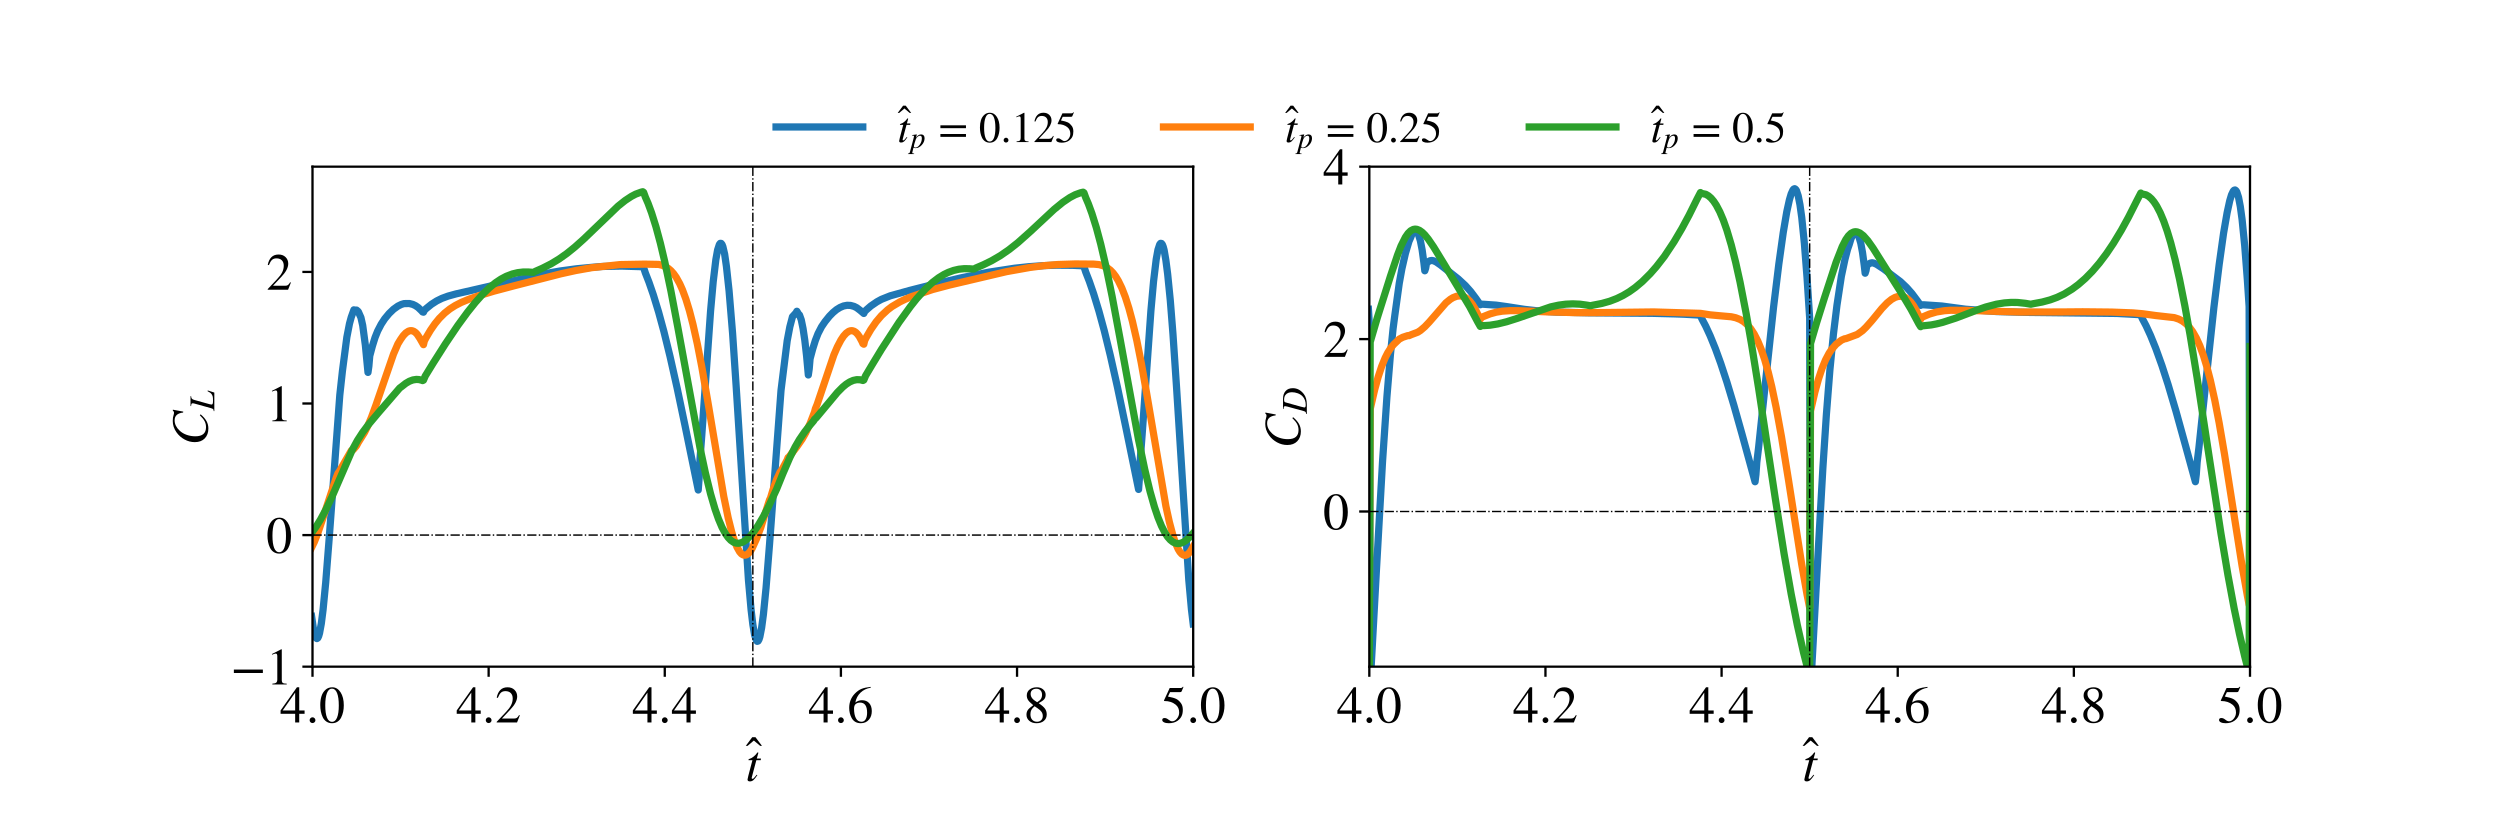 <?xml version="1.0" encoding="utf-8" standalone="no"?>
<!DOCTYPE svg PUBLIC "-//W3C//DTD SVG 1.1//EN"
  "http://www.w3.org/Graphics/SVG/1.1/DTD/svg11.dtd">
<!-- Created with matplotlib (https://matplotlib.org/) -->
<svg height="288pt" version="1.1" viewBox="0 0 864 288" width="864pt" xmlns="http://www.w3.org/2000/svg" xmlns:xlink="http://www.w3.org/1999/xlink">
 <defs>
  <style type="text/css">*{stroke-linecap:butt;stroke-linejoin:round;}</style>
 </defs>
 <g id="figure_1">
  <g id="patch_1">
   <path d="M 0 288 
L 864 288 
L 864 0 
L 0 0 
z
" style="fill:#ffffff;"/>
  </g>
  <g id="axes_1">
   <g id="patch_2">
    <path d="M 108 230.4 
L 412.364 230.4 
L 412.364 57.6 
L 108 57.6 
z
" style="fill:#ffffff;"/>
   </g>
   <g id="matplotlib.axis_1">
    <g id="xtick_1">
     <g id="line2d_1">
      <defs>
       <path d="M 0 0 
L 0 3.5 
" id="m97fbb8b956" style="stroke:#000000;stroke-width:0.8;"/>
      </defs>
      <g>
       <use style="fill:#ffffff;stroke:#000000;stroke-width:0.8;" x="108" xlink:href="#m97fbb8b956" y="230.4"/>
      </g>
     </g>
     <g id="text_1">
      <!-- 4.0 -->
      <g transform="translate(96.75 249.693)scale(0.18 -0.18)">
       <defs>
        <path d="M 47.297 16.703 
L 37 16.703 
L 37 0 
L 29.203 0 
L 29.203 16.703 
L 1.203 16.703 
L 1.203 23.094 
L 32.594 67.594 
L 37 67.594 
L 37 23.094 
L 47.297 23.094 
z
M 29.203 23.094 
L 29.203 57.406 
L 5.203 23.094 
z
" id="STIXGeneral-Regular-52"/>
        <path d="M 18.094 4.297 
Q 18.094 2.094 16.438 0.5 
Q 14.797 -1.094 12.5 -1.094 
Q 10.203 -1.094 8.594 0.5 
Q 7 2.094 7 4.391 
Q 7 6.703 8.641 8.344 
Q 10.297 10 12.594 10 
Q 14.797 10 16.438 8.297 
Q 18.094 6.594 18.094 4.297 
z
" id="STIXGeneral-Regular-46"/>
        <path d="M 47.594 33 
Q 47.594 26.297 46.297 20.344 
Q 45 14.406 42.453 9.406 
Q 39.906 4.406 35.406 1.5 
Q 30.906 -1.406 25 -1.406 
Q 18.906 -1.406 14.297 1.688 
Q 9.703 4.797 7.203 10 
Q 4.703 15.203 3.547 21.094 
Q 2.406 27 2.406 33.594 
Q 2.406 42.906 4.703 50.344 
Q 7 57.797 12.344 62.688 
Q 17.703 67.594 25.406 67.594 
Q 35.203 67.594 41.391 58 
Q 47.594 48.406 47.594 33 
z
M 38 32.5 
Q 38 48.297 34.641 56.641 
Q 31.297 65 24.797 65 
Q 18.594 65 15.297 56.594 
Q 12 48.203 12 32.906 
Q 12 17.5 15.297 9.344 
Q 18.594 1.203 25 1.203 
Q 31.297 1.203 34.641 9.344 
Q 38 17.5 38 32.5 
z
" id="STIXGeneral-Regular-48"/>
       </defs>
       <use xlink:href="#STIXGeneral-Regular-52"/>
       <use x="50" xlink:href="#STIXGeneral-Regular-46"/>
       <use x="75" xlink:href="#STIXGeneral-Regular-48"/>
      </g>
     </g>
    </g>
    <g id="xtick_2">
     <g id="line2d_2">
      <g>
       <use style="fill:#ffffff;stroke:#000000;stroke-width:0.8;" x="168.873" xlink:href="#m97fbb8b956" y="230.4"/>
      </g>
     </g>
     <g id="text_2">
      <!-- 4.2 -->
      <g transform="translate(157.623 249.693)scale(0.18 -0.18)">
       <defs>
        <path d="M 47.406 13.703 
L 42 0 
L 2.906 0 
L 2.906 1.203 
L 20.703 20.094 
Q 27.703 27.406 30.703 33.5 
Q 33.703 39.594 33.703 46.094 
Q 33.703 52.797 30 56.5 
Q 26.297 60.203 19.797 60.203 
Q 14.406 60.203 11.25 57.391 
Q 8.094 54.594 5.094 47.203 
L 3 47.703 
Q 4.703 57 9.844 62.297 
Q 15 67.594 23.797 67.594 
Q 32.094 67.594 37.188 62.594 
Q 42.297 57.594 42.297 50 
Q 42.297 38.703 29.5 25.203 
L 13 7.594 
L 36.406 7.594 
Q 39.703 7.594 41.641 8.891 
Q 43.594 10.203 46 14.297 
z
" id="STIXGeneral-Regular-50"/>
       </defs>
       <use xlink:href="#STIXGeneral-Regular-52"/>
       <use x="50" xlink:href="#STIXGeneral-Regular-46"/>
       <use x="75" xlink:href="#STIXGeneral-Regular-50"/>
      </g>
     </g>
    </g>
    <g id="xtick_3">
     <g id="line2d_3">
      <g>
       <use style="fill:#ffffff;stroke:#000000;stroke-width:0.8;" x="229.745" xlink:href="#m97fbb8b956" y="230.4"/>
      </g>
     </g>
     <g id="text_3">
      <!-- 4.4 -->
      <g transform="translate(218.495 249.693)scale(0.18 -0.18)">
       <use xlink:href="#STIXGeneral-Regular-52"/>
       <use x="50" xlink:href="#STIXGeneral-Regular-46"/>
       <use x="75" xlink:href="#STIXGeneral-Regular-52"/>
      </g>
     </g>
    </g>
    <g id="xtick_4">
     <g id="line2d_4">
      <g>
       <use style="fill:#ffffff;stroke:#000000;stroke-width:0.8;" x="290.618" xlink:href="#m97fbb8b956" y="230.4"/>
      </g>
     </g>
     <g id="text_4">
      <!-- 4.6 -->
      <g transform="translate(279.368 249.693)scale(0.18 -0.18)">
       <defs>
        <path d="M 44.594 68.406 
L 44.797 66.797 
Q 33 64.906 25.094 57.25 
Q 17.203 49.594 15.203 38.297 
Q 21 42.797 27.906 42.797 
Q 36.703 42.797 41.75 37.188 
Q 46.797 31.594 46.797 21.906 
Q 46.797 12.094 41.703 5.906 
Q 35.797 -1.406 25.797 -1.406 
Q 13.594 -1.406 8.094 8.703 
Q 3.406 17.297 3.406 27.906 
Q 3.406 44.297 14.297 55.5 
Q 20.5 61.906 27.047 64.547 
Q 33.594 67.203 44.594 68.406 
z
M 37.797 18.797 
Q 37.797 38.203 24.297 38.203 
Q 19.297 38.203 16 35.547 
Q 12.703 32.906 12.703 26.594 
Q 12.703 14.906 16.344 8.156 
Q 20 1.406 26.906 1.406 
Q 32.203 1.406 35 6.156 
Q 37.797 10.906 37.797 18.797 
z
" id="STIXGeneral-Regular-54"/>
       </defs>
       <use xlink:href="#STIXGeneral-Regular-52"/>
       <use x="50" xlink:href="#STIXGeneral-Regular-46"/>
       <use x="75" xlink:href="#STIXGeneral-Regular-54"/>
      </g>
     </g>
    </g>
    <g id="xtick_5">
     <g id="line2d_5">
      <g>
       <use style="fill:#ffffff;stroke:#000000;stroke-width:0.8;" x="351.491" xlink:href="#m97fbb8b956" y="230.4"/>
      </g>
     </g>
     <g id="text_5">
      <!-- 4.8 -->
      <g transform="translate(340.241 249.693)scale(0.18 -0.18)">
       <defs>
        <path d="M 44.5 15.5 
Q 44.5 7.797 39.141 3.188 
Q 33.797 -1.406 24.797 -1.406 
Q 16.406 -1.406 11 3.188 
Q 5.594 7.797 5.594 14.906 
Q 5.594 20.203 8.188 23.953 
Q 10.797 27.703 18.594 33.203 
Q 11.094 39.406 8.641 43.203 
Q 6.203 47 6.203 52 
Q 6.203 59.094 11.641 63.344 
Q 17.094 67.594 25.594 67.594 
Q 32.906 67.594 37.656 63.438 
Q 42.406 59.297 42.406 53.297 
Q 42.406 47.797 39.547 44.5 
Q 36.703 41.203 29 37.094 
Q 38 31.094 41.25 26.391 
Q 44.5 21.703 44.5 15.5 
z
M 35.5 53.297 
Q 35.5 58.5 32.594 61.641 
Q 29.703 64.797 24.594 64.797 
Q 19.5 64.797 16.547 62.141 
Q 13.594 59.5 13.594 54.891 
Q 13.594 50.297 16.547 46.547 
Q 19.5 42.797 26.094 38.906 
Q 31.203 41.906 33.344 45.25 
Q 35.5 48.594 35.5 53.297 
z
M 27.094 27.203 
L 21.203 31.203 
Q 16.797 27.594 15 24.141 
Q 13.203 20.703 13.203 15.797 
Q 13.203 9 16.641 5.203 
Q 20.094 1.406 25.906 1.406 
Q 30.797 1.406 33.844 4.453 
Q 36.906 7.5 36.906 12.406 
Q 36.906 16.906 34.594 20.297 
Q 32.297 23.703 27.094 27.203 
z
" id="STIXGeneral-Regular-56"/>
       </defs>
       <use xlink:href="#STIXGeneral-Regular-52"/>
       <use x="50" xlink:href="#STIXGeneral-Regular-46"/>
       <use x="75" xlink:href="#STIXGeneral-Regular-56"/>
      </g>
     </g>
    </g>
    <g id="xtick_6">
     <g id="line2d_6">
      <g>
       <use style="fill:#ffffff;stroke:#000000;stroke-width:0.8;" x="412.364" xlink:href="#m97fbb8b956" y="230.4"/>
      </g>
     </g>
     <g id="text_6">
      <!-- 5.0 -->
      <g transform="translate(401.114 249.693)scale(0.18 -0.18)">
       <defs>
        <path d="M 43.797 68.094 
L 40.203 59.594 
Q 39.594 58.297 37.5 58.297 
L 18.094 58.297 
L 14.094 49.797 
Q 25.094 47.703 30 45.25 
Q 34.906 42.797 39.094 37 
Q 42.594 32.203 42.594 24.297 
Q 42.594 17.094 40.25 12.188 
Q 37.906 7.297 32.797 3.5 
Q 26 -1.406 15.797 -1.406 
Q 10.094 -1.406 6.594 0.297 
Q 3.094 2 3.094 4.797 
Q 3.094 8.594 7.594 8.594 
Q 11.203 8.594 15 5.5 
Q 18.906 2.297 22.094 2.297 
Q 27.297 2.297 31.438 7.5 
Q 35.594 12.703 35.594 19.203 
Q 35.594 28.797 28.906 34.203 
Q 20.203 41.203 7.594 41.203 
Q 6.406 41.203 6.406 42 
L 6.5 42.5 
L 17.406 66.203 
L 38.094 66.203 
Q 39.797 66.203 40.75 66.703 
Q 41.703 67.203 42.906 68.797 
z
" id="STIXGeneral-Regular-53"/>
       </defs>
       <use xlink:href="#STIXGeneral-Regular-53"/>
       <use x="50" xlink:href="#STIXGeneral-Regular-46"/>
       <use x="75" xlink:href="#STIXGeneral-Regular-48"/>
      </g>
     </g>
    </g>
    <g id="text_7">
     <!-- $\^t$ -->
     <g transform="translate(257.662 269.893)scale(0.18 -0.18)">
      <defs>
       <path d="M -7.5 50.703 
L -10.906 50.703 
L -23.094 61 
L -35.203 50.703 
L -38.594 50.703 
L -26.203 67.406 
L -20 67.406 
z
" id="STIXGeneral-Regular-770"/>
       <path d="M 29.594 42.797 
L 29.094 39.594 
L 20.703 39.594 
L 12 6.797 
Q 11.797 6 11.797 5.406 
Q 11.797 3.797 13.297 3.797 
Q 14.5 3.797 16.094 5.344 
Q 17.703 6.906 21.406 11.703 
L 22.703 11 
Q 18.094 4 15.141 1.453 
Q 12.203 -1.094 8.406 -1.094 
Q 3.797 -1.094 3.797 2.594 
Q 3.797 3.594 5.406 10 
L 13.203 39.594 
L 5.703 39.594 
L 5.594 40.203 
Q 5.594 42 8.906 42.703 
Q 11.406 43.297 15.5 46.547 
Q 19.594 49.797 22.203 53.703 
Q 22.797 54.594 23.594 54.594 
Q 24.5 54.594 24.5 53.797 
Q 24.5 53.297 24.406 53.094 
L 21.594 42.797 
z
" id="STIXGeneral-Italic-116"/>
      </defs>
      <use transform="translate(39.043 16.594)" xlink:href="#STIXGeneral-Regular-770"/>
      <use transform="translate(0 0.203)" xlink:href="#STIXGeneral-Italic-116"/>
     </g>
    </g>
   </g>
   <g id="matplotlib.axis_2">
    <g id="ytick_1">
     <g id="line2d_7">
      <defs>
       <path d="M 0 0 
L -3.5 0 
" id="m9502026fb4" style="stroke:#000000;stroke-width:0.8;"/>
      </defs>
      <g>
       <use style="fill:#ffffff;stroke:#000000;stroke-width:0.8;" x="108" xlink:href="#m9502026fb4" y="230.4"/>
      </g>
     </g>
     <g id="text_8">
      <!-- −1 -->
      <g transform="translate(79.67 236.547)scale(0.18 -0.18)">
       <defs>
        <path d="M 62.094 22 
L 6.406 22 
L 6.406 28.594 
L 62.094 28.594 
z
" id="STIXGeneral-Regular-8722"/>
        <path d="M 39.406 0 
L 11.797 0 
L 11.797 1.5 
Q 17.297 1.797 19.297 3.547 
Q 21.297 5.297 21.297 9.5 
L 21.297 54.406 
Q 21.297 59.297 18.297 59.297 
Q 16.906 59.297 13.797 58.094 
L 11.094 57.094 
L 11.094 58.5 
L 29 67.594 
L 29.906 67.297 
L 29.906 7.594 
Q 29.906 4.297 31.906 2.891 
Q 33.906 1.5 39.406 1.5 
z
" id="STIXGeneral-Regular-49"/>
       </defs>
       <use xlink:href="#STIXGeneral-Regular-8722"/>
       <use x="68.5" xlink:href="#STIXGeneral-Regular-49"/>
      </g>
     </g>
    </g>
    <g id="ytick_2">
     <g id="line2d_8">
      <g>
       <use style="fill:#ffffff;stroke:#000000;stroke-width:0.8;" x="108" xlink:href="#m9502026fb4" y="184.926"/>
      </g>
     </g>
     <g id="text_9">
      <!-- 0 -->
      <g transform="translate(92 191.073)scale(0.18 -0.18)">
       <use xlink:href="#STIXGeneral-Regular-48"/>
      </g>
     </g>
    </g>
    <g id="ytick_3">
     <g id="line2d_9">
      <g>
       <use style="fill:#ffffff;stroke:#000000;stroke-width:0.8;" x="108" xlink:href="#m9502026fb4" y="139.453"/>
      </g>
     </g>
     <g id="text_10">
      <!-- 1 -->
      <g transform="translate(92 145.599)scale(0.18 -0.18)">
       <use xlink:href="#STIXGeneral-Regular-49"/>
      </g>
     </g>
    </g>
    <g id="ytick_4">
     <g id="line2d_10">
      <g>
       <use style="fill:#ffffff;stroke:#000000;stroke-width:0.8;" x="108" xlink:href="#m9502026fb4" y="93.979"/>
      </g>
     </g>
     <g id="text_11">
      <!-- 2 -->
      <g transform="translate(92 100.126)scale(0.18 -0.18)">
       <use xlink:href="#STIXGeneral-Regular-50"/>
      </g>
     </g>
    </g>
    <g id="text_12">
     <!-- $C_L$ -->
     <g transform="translate(71.763 153.99)rotate(-90)scale(0.18 -0.18)">
      <defs>
       <path d="M 68.906 66.406 
L 65.203 46.406 
L 63.406 46.703 
Q 61.594 63 48.5 63 
Q 37.594 63 28.594 53.297 
Q 23.297 47.703 20.547 39.703 
Q 17.797 31.703 17.797 23.203 
Q 17.797 2.703 35.297 2.703 
Q 41.5 2.703 46.641 5.297 
Q 51.797 7.906 58.203 14.594 
L 60 13.094 
Q 53.297 5.203 46.844 1.703 
Q 40.406 -1.797 32.703 -1.797 
Q 21 -1.797 13.797 5.141 
Q 6.594 12.094 6.594 24.297 
Q 6.594 34.594 11.688 43.938 
Q 16.797 53.297 25.297 59.297 
Q 35.5 66.594 47.203 66.594 
Q 54.094 66.594 58.906 64.906 
Q 60.906 64.203 63 64.203 
Q 65.703 64.203 66.797 66.406 
z
" id="STIXGeneral-Italic-67"/>
       <path d="M 55.906 18 
L 50.094 0 
L -0.797 0 
L -0.797 1.594 
Q 3.406 2 4.703 3.297 
Q 6 4.594 7.406 9.406 
L 19.594 53.203 
Q 20.703 56.906 20.703 59.406 
Q 20.703 61.594 19.141 62.5 
Q 17.594 63.406 13 63.703 
L 13 65.297 
L 40.297 65.297 
L 40.297 63.703 
Q 35.703 63.406 33.547 61.797 
Q 31.406 60.203 30.203 56 
L 18.203 13.094 
Q 17.203 9.297 17.203 7.703 
Q 17.203 5.406 19.391 4.5 
Q 21.594 3.594 27.703 3.594 
Q 35.406 3.594 38.75 4.297 
Q 42.094 5 45.703 7.406 
Q 49.797 10.094 53.906 18.594 
z
" id="STIXGeneral-Italic-76"/>
      </defs>
      <use transform="translate(0 0.406)" xlink:href="#STIXGeneral-Italic-67"/>
      <use transform="translate(66.7 -12.822)scale(0.7)" xlink:href="#STIXGeneral-Italic-76"/>
     </g>
    </g>
   </g>
   <g id="line2d_11">
    <path clip-path="url(#pc7d5628034)" d="M 107.696 213.035 
L 108.304 217.243 
L 108.913 219.822 
L 109.217 220.469 
L 109.522 220.692 
L 109.826 220.487 
L 110.131 219.859 
L 110.435 218.813 
L 111.044 215.509 
L 111.652 210.731 
L 112.565 201.315 
L 113.783 185.869 
L 117.435 136.525 
L 118.348 128.185 
L 119.87 116.528 
L 120.783 111.837 
L 121.392 109.609 
L 122.305 107.082 
L 122.609 107.182 
L 123.218 107.167 
L 123.827 107.688 
L 124.436 109.07 
L 124.74 109.749 
L 125.349 112.465 
L 126.262 119.255 
L 127.175 128.701 
L 127.479 126.576 
L 127.784 123.019 
L 128.697 119.603 
L 129.61 116.663 
L 130.523 114.376 
L 131.74 112.038 
L 132.958 110.177 
L 134.48 108.343 
L 136.001 106.877 
L 137.523 105.786 
L 138.741 105.192 
L 139.654 104.923 
L 141.48 104.897 
L 142.697 105.207 
L 143.611 105.651 
L 144.524 106.277 
L 145.741 107.442 
L 146.045 107.803 
L 146.35 107.894 
L 146.654 107.241 
L 147.263 106.657 
L 149.089 105.179 
L 150.915 104.006 
L 152.741 103.107 
L 154.872 102.323 
L 157.611 101.57 
L 162.785 100.396 
L 168.568 99.066 
L 188.048 94.622 
L 193.526 93.662 
L 199.309 92.882 
L 204.179 92.419 
L 208.136 92.09 
L 214.832 91.964 
L 222.136 92.18 
L 222.441 92.492 
L 223.049 94.361 
L 224.267 97.48 
L 225.789 101.878 
L 227.615 107.854 
L 229.441 114.559 
L 231.572 123.225 
L 234.007 134.071 
L 236.746 147.112 
L 241.311 169.345 
L 241.616 165.306 
L 241.92 158.626 
L 242.529 150.562 
L 245.572 107.508 
L 246.485 97.349 
L 247.399 89.728 
L 248.007 86.364 
L 248.616 84.483 
L 248.92 84.1 
L 249.225 84.117 
L 249.529 84.489 
L 249.833 85.255 
L 250.442 87.862 
L 251.051 92.081 
L 251.964 100.501 
L 253.181 115.183 
L 254.399 133.245 
L 258.66 200.46 
L 259.573 210.714 
L 260.182 215.848 
L 260.791 219.427 
L 261.399 221.336 
L 261.704 221.65 
L 262.008 221.535 
L 262.312 220.993 
L 262.617 220.039 
L 263.225 216.918 
L 263.834 212.335 
L 264.747 203.173 
L 265.965 187.951 
L 269.921 134.906 
L 272.052 117.771 
L 272.965 112.96 
L 273.878 109.454 
L 275.096 108.134 
L 275.4 107.573 
L 276.009 108.601 
L 276.313 108.856 
L 276.922 110.562 
L 277.531 113.555 
L 278.139 117.605 
L 278.748 122.956 
L 279.357 129.591 
L 279.661 127.516 
L 279.965 123.972 
L 280.879 120.574 
L 281.792 117.642 
L 282.705 115.302 
L 283.922 112.937 
L 285.14 111.147 
L 286.661 109.268 
L 287.879 108.025 
L 289.096 107.012 
L 290.314 106.259 
L 291.531 105.745 
L 292.749 105.511 
L 293.966 105.559 
L 295.184 105.898 
L 296.097 106.363 
L 297.314 107.287 
L 298.532 108.328 
L 298.836 107.664 
L 299.445 107.062 
L 300.967 105.743 
L 303.097 104.286 
L 304.619 103.454 
L 307.663 102.234 
L 314.359 100.377 
L 317.402 99.6 
L 321.359 98.606 
L 326.229 97.411 
L 332.316 95.985 
L 341.751 94.056 
L 350.578 92.703 
L 355.448 92.177 
L 360.622 91.806 
L 365.187 91.645 
L 370.666 91.693 
L 374.318 91.864 
L 374.623 92.168 
L 375.231 94.044 
L 376.449 97.163 
L 377.971 101.57 
L 379.797 107.552 
L 381.623 114.264 
L 383.753 122.948 
L 386.188 133.807 
L 389.232 148.38 
L 393.493 169.144 
L 393.797 165.102 
L 394.102 158.423 
L 394.711 150.367 
L 397.754 107.368 
L 398.667 97.237 
L 399.58 89.661 
L 400.189 86.321 
L 400.798 84.464 
L 401.102 84.1 
L 401.407 84.135 
L 401.711 84.519 
L 402.015 85.293 
L 402.32 86.411 
L 402.928 89.954 
L 403.537 94.678 
L 404.45 103.793 
L 405.363 115.282 
L 406.581 133.367 
L 410.842 200.41 
L 411.755 210.568 
L 412.364 215.619 
L 412.364 215.619 
" style="fill:none;stroke:#1f77b4;stroke-linecap:square;stroke-width:2.5;"/>
   </g>
   <g id="line2d_12">
    <path clip-path="url(#pc7d5628034)" d="M 107.696 189.207 
L 108.609 187.345 
L 109.826 184.278 
L 111.652 178.868 
L 116.218 165.062 
L 116.827 163.5 
L 117.131 163.183 
L 118.957 159.986 
L 121.392 155.764 
L 122.001 155.477 
L 122.914 154.423 
L 123.218 154.034 
L 123.827 152.895 
L 125.957 149.488 
L 127.175 147.051 
L 128.392 144.166 
L 129.914 140.018 
L 136.001 122.341 
L 137.523 118.826 
L 138.436 117.334 
L 139.349 116.02 
L 140.263 115.051 
L 141.176 114.453 
L 141.784 114.278 
L 142.393 114.292 
L 143.002 114.508 
L 143.611 114.934 
L 144.219 115.579 
L 145.132 116.971 
L 146.35 119.113 
L 146.654 117.827 
L 147.263 116.662 
L 148.785 114.1 
L 150.307 111.902 
L 151.828 110.042 
L 153.655 108.221 
L 155.481 106.768 
L 157.307 105.604 
L 159.437 104.505 
L 162.177 103.363 
L 165.829 102.089 
L 170.699 100.623 
L 177.699 98.768 
L 193.831 94.63 
L 199.005 93.489 
L 204.483 92.512 
L 214.223 91.447 
L 222.745 91.285 
L 227.615 91.384 
L 228.832 91.671 
L 230.05 92.191 
L 230.963 92.77 
L 231.876 93.55 
L 232.789 94.568 
L 233.702 95.853 
L 234.92 98.056 
L 235.833 100.098 
L 237.05 103.394 
L 238.268 107.383 
L 239.485 112.076 
L 241.007 118.916 
L 242.529 126.737 
L 244.659 139.006 
L 250.138 171.597 
L 251.66 178.973 
L 252.877 183.84 
L 253.79 186.795 
L 254.703 189.083 
L 255.616 190.697 
L 256.225 191.391 
L 256.834 191.786 
L 257.443 191.888 
L 258.051 191.711 
L 258.66 191.267 
L 259.269 190.575 
L 259.877 189.652 
L 261.399 186.299 
L 262.921 182.312 
L 264.443 177.471 
L 265.965 172.731 
L 266.269 172.155 
L 267.182 169.11 
L 268.4 165.728 
L 269.008 164.479 
L 269.617 163.071 
L 269.921 162.832 
L 270.835 161.215 
L 272.052 158.947 
L 272.356 158.129 
L 272.661 157.935 
L 275.4 154.376 
L 277.226 151.743 
L 278.444 149.589 
L 279.965 146.366 
L 281.487 142.417 
L 281.792 141.261 
L 282.4 139.771 
L 288.183 122.646 
L 289.401 119.834 
L 290.618 117.521 
L 291.531 116.15 
L 292.444 115.141 
L 293.357 114.497 
L 293.966 114.298 
L 294.575 114.291 
L 295.184 114.481 
L 295.792 114.885 
L 296.401 115.505 
L 297.01 116.354 
L 297.923 118.066 
L 298.227 118.77 
L 298.532 118.957 
L 298.836 117.662 
L 299.445 116.481 
L 300.967 113.868 
L 302.793 111.228 
L 304.619 109.074 
L 306.749 107.095 
L 308.271 105.94 
L 311.011 104.317 
L 312.837 103.436 
L 314.967 102.528 
L 322.272 100.073 
L 328.055 98.539 
L 347.839 93.882 
L 356.056 92.411 
L 360.926 91.8 
L 365.492 91.42 
L 371.579 91.221 
L 377.971 91.278 
L 379.797 91.445 
L 381.319 91.859 
L 382.536 92.457 
L 383.753 93.378 
L 384.667 94.327 
L 385.58 95.537 
L 386.493 97.037 
L 387.71 99.546 
L 388.928 102.687 
L 390.145 106.515 
L 391.363 111.05 
L 392.884 117.7 
L 394.406 125.349 
L 396.232 135.639 
L 402.928 174.909 
L 404.146 180.468 
L 405.363 185.045 
L 406.276 187.752 
L 407.189 189.796 
L 407.798 190.778 
L 408.407 191.454 
L 409.016 191.831 
L 409.624 191.949 
L 410.233 191.734 
L 410.842 191.23 
L 411.451 190.476 
L 412.364 188.904 
L 412.364 188.904 
" style="fill:none;stroke:#ff7f0e;stroke-linecap:square;stroke-width:2.5;"/>
   </g>
   <g id="line2d_13">
    <path clip-path="url(#pc7d5628034)" d="M 107.696 184.155 
L 109.217 182.074 
L 110.739 179.618 
L 112.565 176.243 
L 114.696 171.771 
L 118.653 162.634 
L 121.696 155.581 
L 123.523 152.213 
L 125.349 149.396 
L 127.479 146.565 
L 130.827 142.577 
L 138.132 134.112 
L 138.741 133.657 
L 140.263 132.469 
L 141.48 131.761 
L 142.697 131.306 
L 143.915 131.124 
L 144.828 131.181 
L 145.741 131.409 
L 146.045 131.532 
L 146.35 131.392 
L 146.959 129.961 
L 149.698 125.498 
L 153.959 118.791 
L 158.22 112.482 
L 161.568 107.906 
L 164.307 104.487 
L 166.742 101.762 
L 169.177 99.401 
L 171.308 97.672 
L 173.134 96.455 
L 174.96 95.486 
L 177.091 94.674 
L 178.917 94.232 
L 180.743 94.014 
L 182.569 94.006 
L 184.395 94.135 
L 185.004 93.783 
L 187.439 92.713 
L 190.483 91.163 
L 193.222 89.503 
L 195.961 87.564 
L 198.7 85.353 
L 201.744 82.624 
L 213.614 71.228 
L 216.049 69.291 
L 218.18 67.887 
L 219.701 67.088 
L 221.528 66.419 
L 222.136 66.263 
L 222.441 66.477 
L 223.049 68.144 
L 223.963 70.248 
L 225.18 73.544 
L 226.702 78.388 
L 228.224 84.042 
L 229.745 90.459 
L 231.876 100.609 
L 234.311 113.428 
L 241.92 154.757 
L 243.746 163.265 
L 245.572 170.678 
L 247.094 175.889 
L 248.312 179.373 
L 249.529 182.244 
L 250.747 184.492 
L 251.66 185.776 
L 252.573 186.735 
L 253.486 187.368 
L 254.399 187.706 
L 255.312 187.756 
L 256.225 187.546 
L 257.138 187.1 
L 258.051 186.442 
L 259.269 185.271 
L 260.486 183.799 
L 262.008 181.597 
L 263.834 178.495 
L 265.66 174.947 
L 268.4 169.032 
L 270.53 163.776 
L 272.965 158.136 
L 274.791 154.467 
L 276.313 151.859 
L 278.139 149.198 
L 279.965 146.889 
L 281.183 145.455 
L 281.487 144.933 
L 282.096 144.374 
L 284.227 141.825 
L 289.401 135.627 
L 291.227 133.785 
L 292.444 132.776 
L 293.662 131.998 
L 294.879 131.464 
L 296.097 131.211 
L 297.314 131.252 
L 298.227 131.496 
L 298.532 131.338 
L 299.14 129.87 
L 301.271 126.283 
L 304.619 120.765 
L 310.706 111.389 
L 314.663 105.916 
L 316.793 103.235 
L 319.837 99.86 
L 322.272 97.601 
L 324.403 95.98 
L 326.229 94.86 
L 327.751 94.122 
L 329.577 93.459 
L 331.403 93.04 
L 333.229 92.852 
L 335.055 92.88 
L 336.577 92.998 
L 337.186 92.651 
L 339.925 91.471 
L 342.664 90.126 
L 345.708 88.357 
L 348.752 86.256 
L 351.795 83.847 
L 356.056 80.047 
L 364.274 72.385 
L 367.318 69.904 
L 369.753 68.264 
L 371.579 67.301 
L 373.405 66.632 
L 374.318 66.416 
L 374.623 66.637 
L 375.231 68.322 
L 376.144 70.45 
L 377.362 73.773 
L 378.884 78.648 
L 380.405 84.321 
L 382.232 92.148 
L 384.362 102.483 
L 387.101 117.123 
L 393.493 152.058 
L 395.624 162.23 
L 397.45 169.808 
L 398.972 175.17 
L 400.189 178.785 
L 401.407 181.785 
L 402.624 184.161 
L 403.537 185.544 
L 404.45 186.59 
L 405.363 187.317 
L 406.276 187.734 
L 407.189 187.864 
L 408.103 187.726 
L 409.016 187.345 
L 409.929 186.745 
L 411.146 185.644 
L 412.364 184.236 
L 412.364 184.236 
" style="fill:none;stroke:#2ca02c;stroke-linecap:square;stroke-width:2.5;"/>
   </g>
   <g id="line2d_14">
    <path clip-path="url(#pc7d5628034)" d="M 108 184.926 
L 412.364 184.926 
" style="fill:none;stroke:#000000;stroke-dasharray:3.2,0.8,0.5,0.8;stroke-dashoffset:0;stroke-width:0.5;"/>
   </g>
   <g id="line2d_15">
    <path clip-path="url(#pc7d5628034)" d="M 260.182 230.4 
L 260.182 57.6 
" style="fill:none;stroke:#000000;stroke-dasharray:3.2,0.8,0.5,0.8;stroke-dashoffset:0;stroke-width:0.5;"/>
   </g>
   <g id="patch_3">
    <path d="M 108 230.4 
L 108 57.6 
" style="fill:none;stroke:#000000;stroke-linecap:square;stroke-linejoin:miter;stroke-width:0.8;"/>
   </g>
   <g id="patch_4">
    <path d="M 412.364 230.4 
L 412.364 57.6 
" style="fill:none;stroke:#000000;stroke-linecap:square;stroke-linejoin:miter;stroke-width:0.8;"/>
   </g>
   <g id="patch_5">
    <path d="M 108 230.4 
L 412.364 230.4 
" style="fill:none;stroke:#000000;stroke-linecap:square;stroke-linejoin:miter;stroke-width:0.8;"/>
   </g>
   <g id="patch_6">
    <path d="M 108 57.6 
L 412.364 57.6 
" style="fill:none;stroke:#000000;stroke-linecap:square;stroke-linejoin:miter;stroke-width:0.8;"/>
   </g>
   <g id="legend_1">
    <g id="line2d_16">
     <path d="M 268.195 43.882 
L 298.183 43.882 
" style="fill:none;stroke:#1f77b4;stroke-linecap:square;stroke-width:2.5;"/>
    </g>
    <g id="line2d_17"/>
    <g id="text_13">
     <!-- $\^t_p$ = 0.125 -->
     <g transform="translate(310.178 49.13)scale(0.15 -0.15)">
      <defs>
       <path d="M 21.5 42.797 
L 18.594 32.797 
Q 26.094 44.094 35.703 44.094 
Q 41.203 44.094 44.203 40.797 
Q 47.203 37.5 47.203 31.594 
Q 47.203 19.297 37.844 9.094 
Q 28.5 -1.094 17.5 -1.094 
Q 13.906 -1.094 10.594 0.594 
Q 6.594 -15.906 6.594 -16 
Q 6.594 -17.594 7.938 -18.25 
Q 9.297 -18.906 12.797 -18.906 
L 12.797 -20.5 
L -7.5 -20.5 
L -7.5 -18.906 
Q -4.297 -18.797 -2.938 -17.5 
Q -1.594 -16.203 -0.703 -12.594 
L 10.797 30.594 
Q 12.406 36.406 12.406 37.703 
Q 12.406 40.406 8 40.406 
L 5.797 40.406 
L 5.594 41.906 
L 21.203 44.094 
Q 21.703 44.094 21.703 43.703 
Q 21.594 43.203 21.5 42.797 
z
M 38.203 31.297 
Q 38.203 35.703 36.75 37.75 
Q 35.297 39.797 32 39.797 
Q 28.094 39.797 24.188 36.391 
Q 20.297 33 18.5 28.406 
Q 16.297 22.703 14.141 14.891 
Q 12 7.094 12 4.594 
Q 12 2.906 13.344 1.844 
Q 14.703 0.797 16.797 0.797 
Q 24.594 0.797 31.297 10.297 
Q 38.203 19.906 38.203 31.297 
z
" id="STIXGeneral-Italic-112"/>
       <path id="STIXGeneral-Regular-32"/>
       <path d="M 63.703 32 
L 4.797 32 
L 4.797 38.594 
L 63.703 38.594 
z
M 63.703 12 
L 4.797 12 
L 4.797 18.594 
L 63.703 18.594 
z
" id="STIXGeneral-Regular-61"/>
      </defs>
      <use transform="translate(39.043 16.594)" xlink:href="#STIXGeneral-Regular-770"/>
      <use transform="translate(0 0.203)" xlink:href="#STIXGeneral-Italic-116"/>
      <use transform="translate(29.343 -13.025)scale(0.7)" xlink:href="#STIXGeneral-Italic-112"/>
      <use transform="translate(69.033 0.203)" xlink:href="#STIXGeneral-Regular-32"/>
      <use transform="translate(94.033 0.203)" xlink:href="#STIXGeneral-Regular-61"/>
      <use transform="translate(162.533 0.203)" xlink:href="#STIXGeneral-Regular-32"/>
      <use transform="translate(187.533 0.203)" xlink:href="#STIXGeneral-Regular-48"/>
      <use transform="translate(237.533 0.203)" xlink:href="#STIXGeneral-Regular-46"/>
      <use transform="translate(262.533 0.203)" xlink:href="#STIXGeneral-Regular-49"/>
      <use transform="translate(312.533 0.203)" xlink:href="#STIXGeneral-Regular-50"/>
      <use transform="translate(362.533 0.203)" xlink:href="#STIXGeneral-Regular-53"/>
     </g>
    </g>
    <g id="line2d_18">
     <path d="M 402.091 43.882 
L 432.079 43.882 
" style="fill:none;stroke:#ff7f0e;stroke-linecap:square;stroke-width:2.5;"/>
    </g>
    <g id="line2d_19"/>
    <g id="text_14">
     <!-- $\^t_p$ = 0.25 -->
     <g transform="translate(444.074 49.13)scale(0.15 -0.15)">
      <use transform="translate(39.043 16.594)" xlink:href="#STIXGeneral-Regular-770"/>
      <use transform="translate(0 0.203)" xlink:href="#STIXGeneral-Italic-116"/>
      <use transform="translate(29.343 -13.025)scale(0.7)" xlink:href="#STIXGeneral-Italic-112"/>
      <use transform="translate(69.033 0.203)" xlink:href="#STIXGeneral-Regular-32"/>
      <use transform="translate(94.033 0.203)" xlink:href="#STIXGeneral-Regular-61"/>
      <use transform="translate(162.533 0.203)" xlink:href="#STIXGeneral-Regular-32"/>
      <use transform="translate(187.533 0.203)" xlink:href="#STIXGeneral-Regular-48"/>
      <use transform="translate(237.533 0.203)" xlink:href="#STIXGeneral-Regular-46"/>
      <use transform="translate(262.533 0.203)" xlink:href="#STIXGeneral-Regular-50"/>
      <use transform="translate(312.533 0.203)" xlink:href="#STIXGeneral-Regular-53"/>
     </g>
    </g>
    <g id="line2d_20">
     <path d="M 528.491 43.882 
L 558.479 43.882 
" style="fill:none;stroke:#2ca02c;stroke-linecap:square;stroke-width:2.5;"/>
    </g>
    <g id="line2d_21"/>
    <g id="text_15">
     <!-- $\^t_p$ = 0.5 -->
     <g transform="translate(570.474 49.13)scale(0.15 -0.15)">
      <use transform="translate(39.043 16.594)" xlink:href="#STIXGeneral-Regular-770"/>
      <use transform="translate(0 0.203)" xlink:href="#STIXGeneral-Italic-116"/>
      <use transform="translate(29.343 -13.025)scale(0.7)" xlink:href="#STIXGeneral-Italic-112"/>
      <use transform="translate(69.033 0.203)" xlink:href="#STIXGeneral-Regular-32"/>
      <use transform="translate(94.033 0.203)" xlink:href="#STIXGeneral-Regular-61"/>
      <use transform="translate(162.533 0.203)" xlink:href="#STIXGeneral-Regular-32"/>
      <use transform="translate(187.533 0.203)" xlink:href="#STIXGeneral-Regular-48"/>
      <use transform="translate(237.533 0.203)" xlink:href="#STIXGeneral-Regular-46"/>
      <use transform="translate(262.533 0.203)" xlink:href="#STIXGeneral-Regular-53"/>
     </g>
    </g>
   </g>
  </g>
  <g id="axes_2">
   <g id="patch_7">
    <path d="M 473.236 230.4 
L 777.6 230.4 
L 777.6 57.6 
L 473.236 57.6 
z
" style="fill:#ffffff;"/>
   </g>
   <g id="matplotlib.axis_3">
    <g id="xtick_7">
     <g id="line2d_22">
      <g>
       <use style="fill:#ffffff;stroke:#000000;stroke-width:0.8;" x="473.236" xlink:href="#m97fbb8b956" y="230.4"/>
      </g>
     </g>
     <g id="text_16">
      <!-- 4.0 -->
      <g transform="translate(461.986 249.693)scale(0.18 -0.18)">
       <use xlink:href="#STIXGeneral-Regular-52"/>
       <use x="50" xlink:href="#STIXGeneral-Regular-46"/>
       <use x="75" xlink:href="#STIXGeneral-Regular-48"/>
      </g>
     </g>
    </g>
    <g id="xtick_8">
     <g id="line2d_23">
      <g>
       <use style="fill:#ffffff;stroke:#000000;stroke-width:0.8;" x="534.109" xlink:href="#m97fbb8b956" y="230.4"/>
      </g>
     </g>
     <g id="text_17">
      <!-- 4.2 -->
      <g transform="translate(522.859 249.693)scale(0.18 -0.18)">
       <use xlink:href="#STIXGeneral-Regular-52"/>
       <use x="50" xlink:href="#STIXGeneral-Regular-46"/>
       <use x="75" xlink:href="#STIXGeneral-Regular-50"/>
      </g>
     </g>
    </g>
    <g id="xtick_9">
     <g id="line2d_24">
      <g>
       <use style="fill:#ffffff;stroke:#000000;stroke-width:0.8;" x="594.982" xlink:href="#m97fbb8b956" y="230.4"/>
      </g>
     </g>
     <g id="text_18">
      <!-- 4.4 -->
      <g transform="translate(583.732 249.693)scale(0.18 -0.18)">
       <use xlink:href="#STIXGeneral-Regular-52"/>
       <use x="50" xlink:href="#STIXGeneral-Regular-46"/>
       <use x="75" xlink:href="#STIXGeneral-Regular-52"/>
      </g>
     </g>
    </g>
    <g id="xtick_10">
     <g id="line2d_25">
      <g>
       <use style="fill:#ffffff;stroke:#000000;stroke-width:0.8;" x="655.855" xlink:href="#m97fbb8b956" y="230.4"/>
      </g>
     </g>
     <g id="text_19">
      <!-- 4.6 -->
      <g transform="translate(644.605 249.693)scale(0.18 -0.18)">
       <use xlink:href="#STIXGeneral-Regular-52"/>
       <use x="50" xlink:href="#STIXGeneral-Regular-46"/>
       <use x="75" xlink:href="#STIXGeneral-Regular-54"/>
      </g>
     </g>
    </g>
    <g id="xtick_11">
     <g id="line2d_26">
      <g>
       <use style="fill:#ffffff;stroke:#000000;stroke-width:0.8;" x="716.727" xlink:href="#m97fbb8b956" y="230.4"/>
      </g>
     </g>
     <g id="text_20">
      <!-- 4.8 -->
      <g transform="translate(705.477 249.693)scale(0.18 -0.18)">
       <use xlink:href="#STIXGeneral-Regular-52"/>
       <use x="50" xlink:href="#STIXGeneral-Regular-46"/>
       <use x="75" xlink:href="#STIXGeneral-Regular-56"/>
      </g>
     </g>
    </g>
    <g id="xtick_12">
     <g id="line2d_27">
      <g>
       <use style="fill:#ffffff;stroke:#000000;stroke-width:0.8;" x="777.6" xlink:href="#m97fbb8b956" y="230.4"/>
      </g>
     </g>
     <g id="text_21">
      <!-- 5.0 -->
      <g transform="translate(766.35 249.693)scale(0.18 -0.18)">
       <use xlink:href="#STIXGeneral-Regular-53"/>
       <use x="50" xlink:href="#STIXGeneral-Regular-46"/>
       <use x="75" xlink:href="#STIXGeneral-Regular-48"/>
      </g>
     </g>
    </g>
    <g id="text_22">
     <!-- $\^t$ -->
     <g transform="translate(622.898 269.893)scale(0.18 -0.18)">
      <use transform="translate(39.043 16.594)" xlink:href="#STIXGeneral-Regular-770"/>
      <use transform="translate(0 0.203)" xlink:href="#STIXGeneral-Italic-116"/>
     </g>
    </g>
   </g>
   <g id="matplotlib.axis_4">
    <g id="ytick_5">
     <g id="line2d_28">
      <g>
       <use style="fill:#ffffff;stroke:#000000;stroke-width:0.8;" x="473.236" xlink:href="#m9502026fb4" y="176.772"/>
      </g>
     </g>
     <g id="text_23">
      <!-- 0 -->
      <g transform="translate(457.236 182.919)scale(0.18 -0.18)">
       <use xlink:href="#STIXGeneral-Regular-48"/>
      </g>
     </g>
    </g>
    <g id="ytick_6">
     <g id="line2d_29">
      <g>
       <use style="fill:#ffffff;stroke:#000000;stroke-width:0.8;" x="473.236" xlink:href="#m9502026fb4" y="117.186"/>
      </g>
     </g>
     <g id="text_24">
      <!-- 2 -->
      <g transform="translate(457.236 123.333)scale(0.18 -0.18)">
       <use xlink:href="#STIXGeneral-Regular-50"/>
      </g>
     </g>
    </g>
    <g id="ytick_7">
     <g id="line2d_30">
      <g>
       <use style="fill:#ffffff;stroke:#000000;stroke-width:0.8;" x="473.236" xlink:href="#m9502026fb4" y="57.6"/>
      </g>
     </g>
     <g id="text_25">
      <!-- 4 -->
      <g transform="translate(457.236 63.747)scale(0.18 -0.18)">
       <use xlink:href="#STIXGeneral-Regular-52"/>
      </g>
     </g>
    </g>
    <g id="text_26">
     <!-- $C_D$ -->
     <g transform="translate(449.33 154.98)rotate(-90)scale(0.18 -0.18)">
      <defs>
       <path d="M 13.094 65.297 
L 40.797 65.297 
Q 54.203 65.297 62.094 58.297 
Q 70 51.297 70 38.406 
Q 70 20.703 54 8.297 
Q 43.406 0 24.906 0 
L -0.797 0 
L -0.797 1.594 
Q 3.5 2.406 4.844 3.594 
Q 6.203 4.797 7.406 9.203 
L 19.594 53.703 
Q 20.703 57.594 20.703 59.594 
Q 20.703 61.703 19.094 62.641 
Q 17.5 63.594 13.094 63.703 
z
M 31 58.406 
L 19.203 16.203 
Q 17 8.203 17 6.703 
Q 17 3 23.797 3 
Q 38.594 3 47.906 12 
Q 53.094 17 56 24.953 
Q 58.906 32.906 58.906 40.797 
Q 58.906 52.906 51.094 58.797 
Q 46.406 62.297 38 62.297 
Q 34.797 62.297 33.25 61.547 
Q 31.703 60.797 31 58.406 
z
" id="STIXGeneral-Italic-68"/>
      </defs>
      <use transform="translate(0 0.406)" xlink:href="#STIXGeneral-Italic-67"/>
      <use transform="translate(66.7 -12.822)scale(0.7)" xlink:href="#STIXGeneral-Italic-68"/>
     </g>
    </g>
   </g>
   <g id="line2d_31">
    <path clip-path="url(#p49c3ff07de)" d="M 472.932 106.887 
L 473.236 111.869 
L 473.541 236.503 
L 475.671 197.464 
L 477.802 159.573 
L 479.324 137.098 
L 480.541 122.46 
L 481.454 113.52 
L 482.063 108.881 
L 483.585 97.892 
L 484.498 92.872 
L 485.715 87.563 
L 486.933 83.445 
L 487.541 82.075 
L 488.15 80.494 
L 488.759 79.751 
L 489.063 79.63 
L 489.368 79.638 
L 489.672 79.86 
L 490.281 81.26 
L 490.889 83.24 
L 491.498 86.424 
L 492.107 90.91 
L 492.411 93.581 
L 492.716 92.666 
L 493.02 90.84 
L 493.629 90.44 
L 494.237 90.099 
L 494.846 90.015 
L 495.455 90.125 
L 496.368 90.542 
L 497.89 91.604 
L 503.977 96.411 
L 506.412 98.668 
L 508.238 100.714 
L 510.064 103.137 
L 511.586 105.323 
L 511.891 105.117 
L 512.804 105.161 
L 517.065 105.452 
L 520.717 105.96 
L 526.804 106.905 
L 531.37 107.419 
L 537.761 107.854 
L 549.023 108.113 
L 570.937 108.283 
L 578.546 108.477 
L 581.894 108.595 
L 587.373 108.891 
L 587.677 109.111 
L 588.286 110.426 
L 589.503 112.729 
L 591.025 116.024 
L 592.851 120.517 
L 594.677 125.548 
L 596.808 132.031 
L 599.243 140.118 
L 601.982 149.831 
L 606.548 166.488 
L 606.852 163.985 
L 607.156 159.746 
L 607.765 154.727 
L 610.2 131.613 
L 612.939 106.172 
L 614.765 91.239 
L 616.287 80.368 
L 617.505 73.202 
L 618.418 69.055 
L 619.027 67.001 
L 619.635 65.675 
L 619.94 65.326 
L 620.244 65.215 
L 620.548 65.404 
L 620.853 65.846 
L 621.461 67.668 
L 622.07 70.764 
L 622.679 75.143 
L 623.592 84.141 
L 624.505 95.85 
L 625.418 109.91 
L 625.723 238.539 
L 627.853 199.694 
L 629.984 161.762 
L 631.201 143.255 
L 632.419 127.781 
L 633.636 115.439 
L 634.853 105.495 
L 636.375 95.468 
L 637.593 89.718 
L 638.506 86.195 
L 639.115 84.444 
L 639.723 82.446 
L 640.332 81.196 
L 640.636 80.754 
L 641.245 80.348 
L 641.854 80.883 
L 642.463 81.912 
L 643.071 83.983 
L 643.68 87.235 
L 644.289 91.749 
L 644.593 94.419 
L 644.897 93.484 
L 645.202 91.648 
L 645.811 91.252 
L 646.419 90.922 
L 647.028 90.815 
L 647.637 90.941 
L 648.55 91.338 
L 650.985 92.934 
L 656.768 97.31 
L 658.898 99.327 
L 660.724 101.383 
L 662.551 103.826 
L 663.768 105.54 
L 664.072 105.329 
L 664.985 105.347 
L 671.073 105.755 
L 679.291 106.86 
L 689.943 107.67 
L 700.596 107.963 
L 731.641 108.328 
L 739.555 108.75 
L 739.859 108.965 
L 740.468 110.285 
L 741.685 112.592 
L 743.207 115.897 
L 745.033 120.398 
L 747.164 126.333 
L 749.294 132.915 
L 752.033 142.166 
L 755.381 154.26 
L 758.729 166.476 
L 759.034 163.971 
L 759.338 159.733 
L 759.947 154.72 
L 762.382 131.633 
L 765.121 106.25 
L 766.947 91.388 
L 768.469 80.562 
L 769.687 73.524 
L 770.6 69.35 
L 771.208 67.33 
L 771.817 66.06 
L 772.121 65.744 
L 772.426 65.65 
L 772.73 65.856 
L 773.035 66.33 
L 773.643 68.203 
L 774.252 71.376 
L 774.861 75.825 
L 775.774 84.949 
L 776.687 96.757 
L 777.296 105.953 
L 777.6 242.643 
L 777.6 242.643 
" style="fill:none;stroke:#1f77b4;stroke-linecap:square;stroke-width:2.5;"/>
   </g>
   <g id="line2d_32">
    <path clip-path="url(#p49c3ff07de)" d="M 472.932 209.175 
L 473.236 210.679 
L 473.541 141.394 
L 475.063 134.758 
L 476.28 130.315 
L 477.497 126.63 
L 478.715 123.663 
L 479.628 121.864 
L 480.845 119.988 
L 481.759 118.925 
L 483.585 117.199 
L 484.802 116.559 
L 486.628 115.96 
L 486.933 116.004 
L 487.846 115.608 
L 489.976 114.81 
L 490.889 114.222 
L 492.411 112.924 
L 493.933 111.322 
L 499.716 104.662 
L 501.238 103.429 
L 502.151 102.871 
L 503.368 102.404 
L 504.281 102.26 
L 505.195 102.33 
L 506.108 102.634 
L 507.021 103.197 
L 507.934 104.036 
L 508.847 105.188 
L 509.76 106.673 
L 510.673 108.513 
L 511.586 110.362 
L 511.891 109.767 
L 512.499 109.466 
L 514.934 108.492 
L 517.065 107.894 
L 519.195 107.541 
L 521.935 107.363 
L 524.674 107.372 
L 534.413 107.769 
L 544.457 108.048 
L 552.067 108.04 
L 571.546 107.805 
L 587.677 108.294 
L 591.025 108.812 
L 594.069 109.096 
L 598.33 109.475 
L 599.852 109.812 
L 601.373 110.4 
L 602.591 111.128 
L 603.808 112.161 
L 605.026 113.574 
L 606.243 115.424 
L 607.461 117.792 
L 608.678 120.737 
L 609.896 124.342 
L 611.113 128.639 
L 612.331 133.664 
L 613.852 140.921 
L 615.679 150.939 
L 618.113 165.938 
L 622.679 195.093 
L 624.505 205.437 
L 625.418 210.054 
L 625.723 142.018 
L 627.244 135.437 
L 628.462 131.021 
L 629.679 127.364 
L 630.897 124.406 
L 632.114 122.1 
L 633.027 120.73 
L 634.549 118.979 
L 636.375 117.58 
L 637.593 117.046 
L 637.897 117.056 
L 641.854 115.59 
L 643.68 114.28 
L 644.897 113.096 
L 646.724 111.042 
L 647.332 110.32 
L 650.376 106.598 
L 652.202 104.682 
L 653.724 103.455 
L 654.941 102.782 
L 655.855 102.487 
L 656.768 102.388 
L 657.681 102.515 
L 658.594 102.877 
L 659.507 103.511 
L 660.42 104.433 
L 661.333 105.67 
L 662.246 107.258 
L 663.159 109.205 
L 663.464 109.947 
L 663.768 110.345 
L 664.072 109.746 
L 664.681 109.439 
L 666.812 108.543 
L 669.247 107.82 
L 671.986 107.382 
L 674.116 107.23 
L 680.204 107.266 
L 684.769 107.425 
L 689.335 107.583 
L 698.161 107.837 
L 712.162 107.818 
L 719.771 107.75 
L 729.815 107.855 
L 737.12 108.134 
L 740.468 108.423 
L 745.033 109.051 
L 751.425 109.771 
L 752.947 110.271 
L 754.164 110.893 
L 755.381 111.787 
L 756.599 113.022 
L 757.816 114.665 
L 759.034 116.793 
L 760.251 119.466 
L 761.469 122.774 
L 762.686 126.754 
L 763.904 131.449 
L 765.425 138.305 
L 766.947 146.207 
L 768.773 156.857 
L 771.513 174.313 
L 774.861 195.551 
L 776.687 205.868 
L 777.296 208.989 
L 777.6 143.067 
L 777.6 143.067 
" style="fill:none;stroke:#ff7f0e;stroke-linecap:square;stroke-width:2.5;"/>
   </g>
   <g id="line2d_33">
    <path clip-path="url(#p49c3ff07de)" d="M 472.932 233.103 
L 473.236 234.228 
L 473.541 118.21 
L 475.976 109.88 
L 480.541 95.428 
L 482.976 88.163 
L 484.193 85.01 
L 485.715 81.972 
L 486.628 80.652 
L 487.541 79.757 
L 488.455 79.286 
L 489.063 79.186 
L 489.672 79.249 
L 490.585 79.618 
L 491.498 80.271 
L 492.411 81.162 
L 493.629 82.656 
L 495.455 85.329 
L 499.107 91.3 
L 507.934 106.027 
L 510.673 111.21 
L 511.586 112.815 
L 511.891 112.534 
L 512.804 112.532 
L 514.934 112.393 
L 517.673 111.944 
L 520.717 111.19 
L 524.369 110.028 
L 535.935 106.051 
L 538.675 105.454 
L 541.109 105.128 
L 543.544 105.013 
L 545.979 105.121 
L 548.414 105.453 
L 549.632 105.662 
L 550.545 105.465 
L 553.588 104.873 
L 556.328 104.104 
L 558.763 103.169 
L 560.893 102.13 
L 563.024 100.861 
L 565.154 99.348 
L 567.589 97.304 
L 570.328 94.574 
L 572.459 92.142 
L 575.198 88.617 
L 578.546 83.578 
L 581.285 78.931 
L 583.72 74.402 
L 586.46 68.888 
L 587.677 66.545 
L 587.981 66.821 
L 589.503 67.138 
L 590.416 67.661 
L 591.329 68.452 
L 592.243 69.537 
L 593.156 70.906 
L 594.373 73.216 
L 595.591 76.093 
L 596.808 79.548 
L 598.33 84.671 
L 599.852 90.69 
L 601.373 97.551 
L 603.504 108.524 
L 605.33 118.985 
L 607.765 134.136 
L 613.548 172.347 
L 616.592 191.441 
L 619.027 205.271 
L 621.157 216.035 
L 623.288 225.493 
L 625.418 233.746 
L 625.723 118.703 
L 627.853 111.45 
L 630.592 102.74 
L 634.549 90.64 
L 636.68 85.202 
L 637.897 82.829 
L 638.81 81.518 
L 639.723 80.628 
L 640.636 80.172 
L 641.245 80.077 
L 641.854 80.149 
L 642.767 80.52 
L 643.984 81.45 
L 645.506 83.163 
L 647.332 85.756 
L 656.768 100.728 
L 660.42 106.836 
L 663.159 111.94 
L 663.768 112.907 
L 664.072 112.615 
L 664.681 112.591 
L 667.42 112.296 
L 669.247 111.943 
L 671.377 111.414 
L 675.943 109.928 
L 679.291 108.666 
L 683.552 107.035 
L 686.291 106.095 
L 689.943 105.132 
L 692.683 104.684 
L 695.117 104.505 
L 697.248 104.532 
L 699.987 104.827 
L 701.813 105.145 
L 702.727 104.951 
L 705.77 104.385 
L 708.509 103.649 
L 710.944 102.753 
L 713.379 101.605 
L 716.119 99.926 
L 718.249 98.349 
L 720.684 96.226 
L 723.119 93.747 
L 725.554 90.899 
L 727.989 87.67 
L 730.424 84.054 
L 733.163 79.512 
L 735.598 75.079 
L 738.337 69.664 
L 739.859 66.715 
L 740.163 66.997 
L 741.685 67.339 
L 742.598 67.879 
L 743.511 68.685 
L 744.424 69.78 
L 745.337 71.166 
L 746.555 73.497 
L 747.772 76.397 
L 748.99 79.868 
L 750.207 83.914 
L 751.729 89.777 
L 753.251 96.509 
L 755.077 105.654 
L 756.903 115.832 
L 759.338 130.699 
L 762.991 154.655 
L 767.556 184.355 
L 769.991 198.825 
L 772.121 210.273 
L 773.948 219.043 
L 775.774 226.856 
L 777.296 232.704 
L 777.6 119.737 
L 777.6 119.737 
" style="fill:none;stroke:#2ca02c;stroke-linecap:square;stroke-width:2.5;"/>
   </g>
   <g id="line2d_34">
    <path clip-path="url(#p49c3ff07de)" d="M 473.236 176.772 
L 777.6 176.772 
" style="fill:none;stroke:#000000;stroke-dasharray:3.2,0.8,0.5,0.8;stroke-dashoffset:0;stroke-width:0.5;"/>
   </g>
   <g id="line2d_35">
    <path clip-path="url(#p49c3ff07de)" d="M 625.418 230.4 
L 625.418 57.6 
" style="fill:none;stroke:#000000;stroke-dasharray:3.2,0.8,0.5,0.8;stroke-dashoffset:0;stroke-width:0.5;"/>
   </g>
   <g id="patch_8">
    <path d="M 473.236 230.4 
L 473.236 57.6 
" style="fill:none;stroke:#000000;stroke-linecap:square;stroke-linejoin:miter;stroke-width:0.8;"/>
   </g>
   <g id="patch_9">
    <path d="M 777.6 230.4 
L 777.6 57.6 
" style="fill:none;stroke:#000000;stroke-linecap:square;stroke-linejoin:miter;stroke-width:0.8;"/>
   </g>
   <g id="patch_10">
    <path d="M 473.236 230.4 
L 777.6 230.4 
" style="fill:none;stroke:#000000;stroke-linecap:square;stroke-linejoin:miter;stroke-width:0.8;"/>
   </g>
   <g id="patch_11">
    <path d="M 473.236 57.6 
L 777.6 57.6 
" style="fill:none;stroke:#000000;stroke-linecap:square;stroke-linejoin:miter;stroke-width:0.8;"/>
   </g>
  </g>
 </g>
 <defs>
  <clipPath id="pc7d5628034">
   <rect height="172.8" width="304.364" x="108" y="57.6"/>
  </clipPath>
  <clipPath id="p49c3ff07de">
   <rect height="172.8" width="304.364" x="473.236" y="57.6"/>
  </clipPath>
 </defs>
</svg>
